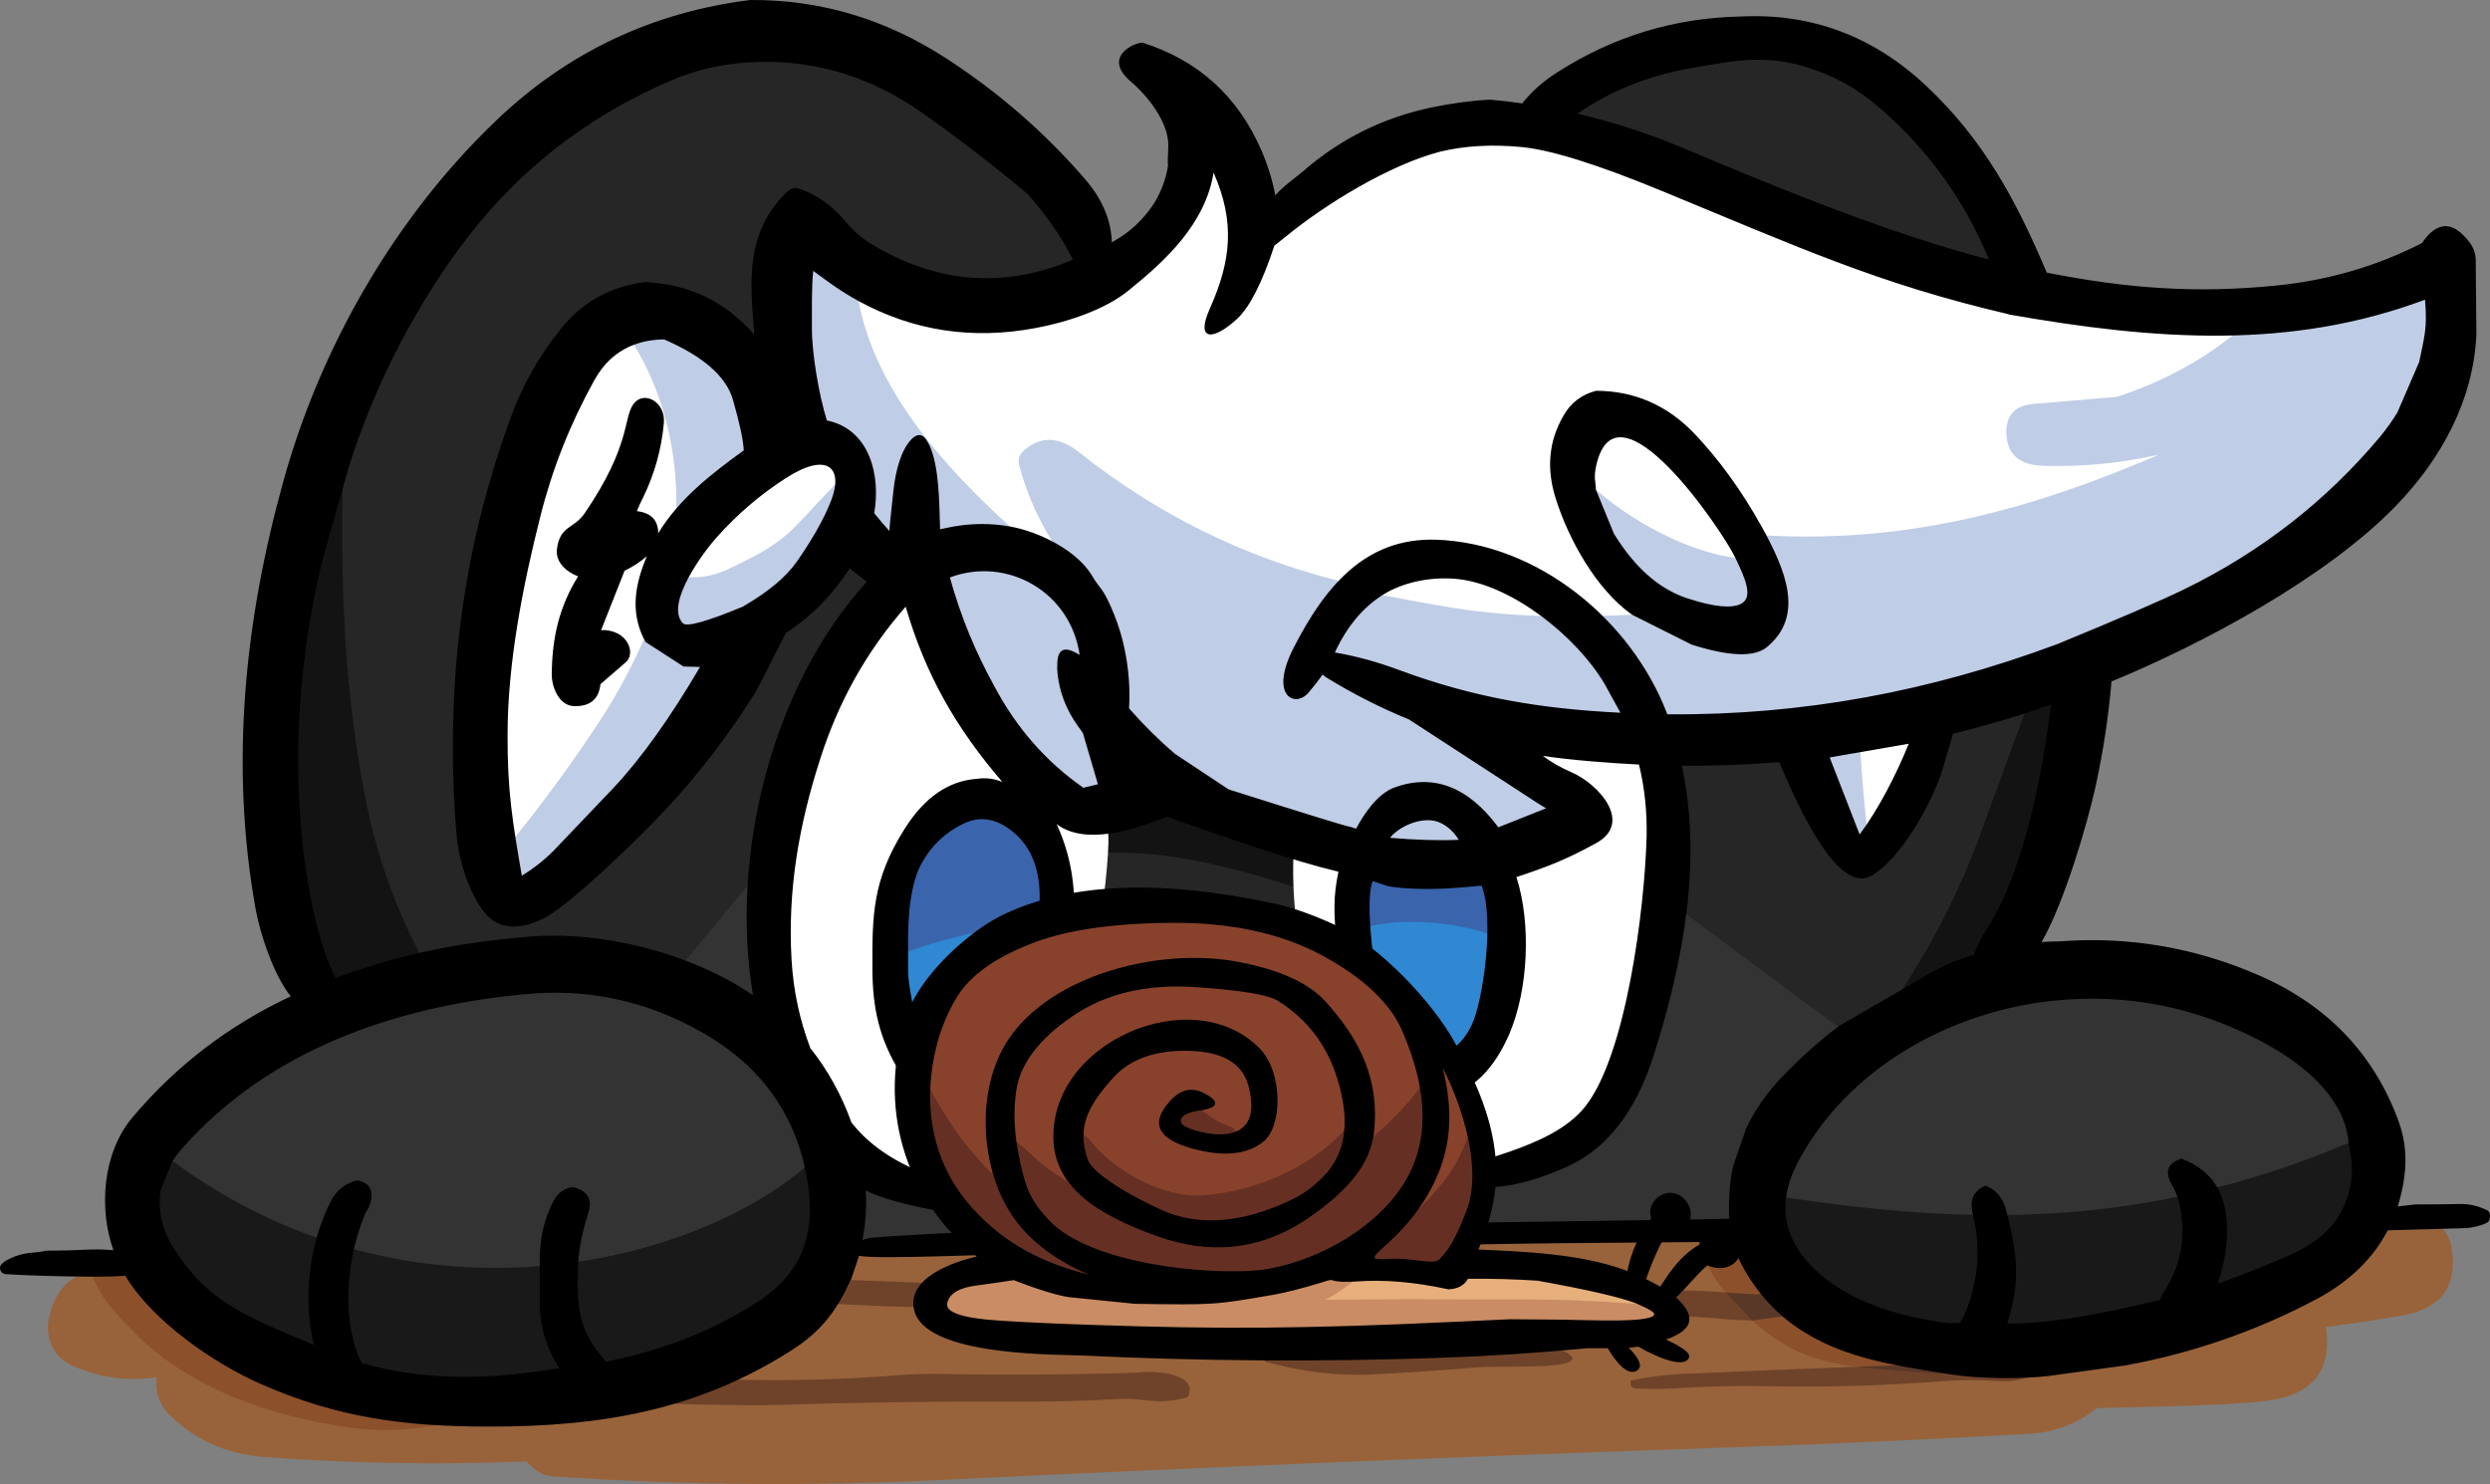 <?xml version="1.0" encoding="UTF-8"?>
<!-- COPYRIGHT RobotoSkunk 2022 -->

<svg xmlns="http://www.w3.org/2000/svg" shape-rendering="geometricPrecision" viewBox="0 0 444.51 264.93">
	<rect x="0" y="0" width="444.51" height="264.93" fill="#808080" stroke="none"/>
	<g id="Skunk">
		<path fill="#98633B" d="M404.84 250.06c8.03,-1.06 11.5,-5.45 10.41,-13.15 4.49,-0.59 8.98,-1.27 13.47,-2.04 7.02,-1.19 10.01,-5.17 8.97,-11.92 -0.21,-1.46 -0.77,-2.68 -1.67,-3.66 -3.27,0.05 -10.39,-2.58 -13.63,-2.4 -31.61,38.14 -108.57,22.82 -108.85,2.92 -23.41,0.26 -96.69,-0.71 -163.72,3.35 -20.06,33.94 -99.54,37.17 -126.58,2.13 -0.99,0 -8.67,2.61 -9.65,2.61 -2.49,1.4 -4.12,3.89 -4.86,7.45 -0.73,3.37 0.74,6.9 4.11,8.41 4.86,2.21 9.9,2.91 15.1,2.11 -0.23,2.59 0.46,4.94 2.36,6.78 4.57,4.47 10.19,6.95 16.86,7.46 15.6,1.16 31.2,1.43 46.8,0.79 1.37,1.38 2.61,2.53 4.7,2.67 22.67,1.54 45.43,1.77 68.28,0.68 47.36,-2.28 94.73,-4.24 142.11,-5.86 17.81,-0.61 35.59,-1.42 53.34,-2.43 7.46,-0.43 11.77,-4.53 11.92,-4.58 0.2,-0.04 23.13,-0.33 30.53,-1.32z"/>
		<path fill="#6F432A" d="M136.25 250.86c0.72,0 1.44,-0.02 2.15,-0.04 14.09,-0.45 28.17,-0.65 42.26,-0.6 6.48,0.05 12.98,-0.11 19.49,-0.48 4.04,-0.21 6.44,1.26 11.88,-0.32 2.16,-4.33 -6.13,-4.75 -8.73,-4.42l0 0.04c-11.69,0.37 -23.39,0.45 -35.08,0.24 -2.87,-0.06 -5.77,0.04 -8.69,0.28 -9.22,0.71 -18.47,0.97 -27.74,0.75 -7.27,-0.69 -11.02,0.74 -11.25,4.31 5.21,0.16 10.45,0.24 15.71,0.24zm13.57 -22.41l-2.23 4.26c15.29,0.76 29.49,1.43 44.99,-0.47 0.58,-0.88 0.18,-1.61 -0.24,-1.63 -5.42,-0.61 -10.87,-1.01 -16.35,-1.2l-26.17 -0.96zm134.44 2.4c-4.2,0.31 -8.41,0.33 -12.64,0.04 -6.06,-0.43 -12.13,-0.64 -18.21,-0.64 -3.38,0.53 -6.82,0.99 -10.33,1.39l-19.85 1.92c-3.37,0.39 -6.75,0.44 -10.12,0.12 -1.58,0.08 -1.9,2.48 0.23,2.63 7.79,0.54 18.15,0.1 26.03,-1.04 20.72,-2.99 27.87,0.71 45.21,-0.2 8.16,-0.45 16.29,-0.28 24.39,0.52l3.83 0.16c0.44,-2.15 -0.84,-3.89 -4.74,-5.02 -0.24,0 -0.47,-0.02 -0.68,-0.04 -5.98,-0.58 -17.15,-0.3 -23.12,0.16zm72.47 15.7c1.75,0.13 3.36,-0.05 4.82,-0.56 3.97,-1.83 -14.5,-2.61 -30.05,-1.99 -10.71,0.4 -21.12,0.82 -31.22,1.28 -3.24,0.16 -6.31,0.55 -9.2,1.19 0,0.72 -0.13,1.31 1.03,1.4 2.45,0.13 4.89,0.12 7.34,-0.04 5.42,-0.35 10.85,-0.47 16.3,-0.36 10.31,0.21 20.58,-0.08 30.82,-0.88 3.37,-0.26 6.76,-0.28 10.16,-0.04zm-92.56 -2.47c3.15,-0.26 15.01,0.3 16.26,-1.16l0.4 -0.43c-0.85,-0.86 -0.54,-0.92 -2.91,-1.72 -3.46,-1.16 -10.8,-0.27 -14.43,0.2 -10.28,1.36 -20.59,1.73 -30.93,1.12l-0.84 -0.24c0,0 -4.95,0.25 -5.62,0.6l-0.4 0.59c6.36,1.79 12.73,2.66 19.49,2.32 6.36,-0.32 12.68,-0.75 18.98,-1.28z"/>
		<path fill="#8C512B" d="M16.54 227.9c1.76,4.36 4.28,6.74 7.46,10 9.88,10.13 24.87,15.12 38.62,16.98 4.73,0.64 9.42,0.55 14.08,-0.28 0.37,-0.08 0.75,-0.14 1.15,-0.2 -19.76,-8.36 -31.72,-11.5 -52.95,-29.2 -1.9,0 -6.58,0.55 -8.36,2.7zm294.18 -8.67c-4.68,-1.09 -6.8,0.14 -7.56,2.61 0.96,3.18 2.62,6.23 4.9,8.89 5.02,3.14 7.46,2.9 8.94,1.38 -2.55,-3.09 -5.35,-9.67 -6.28,-12.88zm17.67 24.29c1.03,0.19 2.07,0.35 3.11,0.48l7.09 -0.24c-1.17,-6.25 -15.6,-7.17 -20.02,-11.22l-5.77 3.21c4.55,4.11 9.43,6.76 15.59,7.77z"/>
		<path fill="#5A3828" d="M313.72 231.09c-1.73,-0.11 -3.62,-0.23 -5.66,-0.36l4.74 5.02 5.42 -0.76c4.35,-4.86 0.97,-5.33 -4.5,-3.9zm24.91 12.71l-0.04 -0.04 -7.09 0.24c6.75,0.72 12.12,1.14 16.1,1.28 1.49,-3.83 0.9,-6.11 -8.97,-1.48z"/>
		<path fill="#333333" d="M296.58 158.23c-65.45,3.51 -101.37,-14.92 -145.67,49.9 0.73,4.71 0.03,7.7 -2.27,15.13 32.47,-2.87 136.71,-2.83 164.9,-3.45 -0.95,-15.13 7.24,-27.89 18.91,-36.68 -9.87,-12.23 -33.18,-21.63 -35.87,-24.9zm-146.92 51.14c-15.51,-59.64 -101.85,-37.59 -124.25,-3.61 35.5,37.57 91.85,40.35 124.25,3.61zm-15.51 -58.42l-18.52 20.6 24.32 14.45 -5.8 -35.05zm288.12 52.44c-23.68,-60.69 -107.64,-18.95 -107.11,11.71 0.59,34.44 123.14,29.37 107.11,-11.71z"/>
		<path fill="#262626" d="M235.98 153.38c-4.48,-11.38 -31.58,-28.39 -43.23,-6.23 -0.23,3.03 -2.33,51.01 -1.17,54 3.53,9.13 36.11,3.11 43.61,0.88 8.1,-2.53 1.08,-40.25 0.79,-48.65zm137.27 -34.73c-32.46,9.2 -49.5,13.19 -77.98,14.46 1.7,7.9 1.86,18.65 1.19,26.66 0.12,0.15 30.11,22.48 31.65,23.52 39.46,-15.23 30.1,2.32 45.14,-64.64zm-316.16 -31.87c-13.31,36.89 2.57,72.69 11.42,89.71 20.26,-6.68 33.26,-4.59 53.83,-5 4.9,-5.81 7.26,-8.75 11.12,-13.39 11.08,-27.59 14.73,-42.42 26.59,-55.37 -14,-13.05 -29.59,-37.16 -18.21,-61.15 26.8,17.39 35.68,14.72 53.5,8.58 -14.54,-44.32 -99.13,-87.23 -138.25,36.62zm218.63 -66.49c25.31,11.83 58.89,30.77 83.78,30.48 -7.9,-40.78 -48.99,-58.95 -83.78,-30.48z"/>
		<path fill="#131313" d="M197.8 152.2c0.77,0.02 1.55,0.04 2.35,0.04 8.05,-0.03 18.24,1.98 30.57,6.02 17.45,-17.34 -44.44,-21.62 -32.92,-6.06zm163.59 -24.8l-7.13 19.5c-3.7,10.57 -8.59,20.48 -14.67,29.73 26.03,11.37 29.41,-42.49 30.89,-55.21 -3.01,-2.4 -5.78,0.19 -9.09,5.98zm-300.2 -40.62c-18.28,0.9 -16.21,65.73 -4.19,90.7 5.01,-1.83 14.81,-1.38 17.86,-7.35 -4.52,-8.68 -7.73,-17.92 -9.65,-27.7 -3.66,-18.96 -4.39,-36.47 -4.02,-55.65z"/>
		<path fill="#191919" d="M30.81 207.25c-20.39,9.62 1.7,45.77 54.92,43.16 68.99,-3.38 68.81,-33.46 57.95,-41.99 -20.91,17.78 -71.03,29.83 -112.87,-1.17zm388.72 -3.33c-36.94,15.66 -68.13,14.69 -100.67,9.87 -14.1,21.44 26.84,31.17 52.22,27.22 31.8,-4.96 62.79,-20.19 48.45,-37.09z"/>
		<path fill="white" d="M295.27 133.11c-4.15,-2.99 -24.86,-6.56 -31.69,-2.12 40.74,24.17 -10.06,22.4 -32.7,22.36 -0.38,15.62 3.72,29.87 13.28,42.46 4.14,5.47 9.09,10.07 14.83,13.79 42.19,-4.36 38.49,-40.25 36.28,-76.49zm-132.32 -31c-32.36,31.66 -40.71,107.87 13.44,113.35 9.75,-6 18.33,-38.17 19.93,-49.59 0.42,-2.94 1.81,-13.58 1.52,-17.02 -17.54,-13.87 -25.09,-25.22 -34.89,-46.74zm-74.06 53c38,-18.51 61.73,-54.12 62.09,-73.09 -18.02,-3.76 -16.8,-31.23 -39.5,-25.54 -24.04,16.92 -30.54,69.6 -22.59,98.63zm230.21 -22.18l13.68 20.1 14.39 -26.67 -28.07 6.57zm-104.42 -111.97c-7.5,40.16 -44.14,38.25 -71.62,21.84 -1.86,121.25 292.11,91.1 257.21,13.14 -45.24,1.06 -85.89,-23.77 -135.02,-33.78 -40.07,4.67 -34.64,35.91 -50.57,-1.2z"/>
		<path fill="#3188D2" d="M189.32 160.11c-7.31,0.32 -22.57,2.63 -30.86,5.52 0,6.76 -1.09,25.91 14.41,28.47 14.3,2.37 15.56,-25.95 16.45,-33.99zm78.63 3.02c-6.11,-1.99 -20.58,-2.22 -26.87,-0.73 0.5,7.17 1.32,31.2 15.42,29.95 11.84,-1.04 11.17,-22.36 11.45,-29.22z"/>
		<path fill="#3A65AD" d="M171.54 143.54c-9.45,0.82 -15.04,16.48 -9.42,26.32 8.29,-2.9 16.09,-4.51 23.4,-4.83 4.79,-6.49 3.66,-23.03 -13.98,-21.49zm95.62 9.91l-24.52 1.46c-1.68,3.74 -1.58,8.22 1.96,10.44 6.12,-1.44 14.66,-0.75 20.88,1.28 4.22,-4.07 3.46,-8.32 1.68,-13.18z"/>
		<path fill="#C0CDE6" d="M129.55 101.81c-2.28,0.96 -4.47,1.37 -6.57,1.24 -24.06,19.81 34.78,10.12 26.11,-16.56 -8.55,8.75 -7.91,9.91 -19.54,15.32zm-14.59 12.28c-2.12,4.89 -4.65,9.59 -7.57,14.11 -4.78,7.33 -9.93,14.42 -15.43,21.25 -4.32,4.33 -4.23,7.81 1.2,10.27 20.11,-8.12 30.67,-28.53 36.74,-42.9 -7.43,-1.5 -9.42,-2.1 -14.94,-2.73zm20.92 -32.56c0.85,-16.98 -12.98,-36.49 -22.71,-19.98 5.3,8.59 7.78,19.19 7.57,29.22 7.81,1.77 13.48,-3.01 15.14,-9.24zm196.25 52.81c-20.46,-14.79 -0.58,28.18 1.08,12.87 -0.45,-4.27 -0.81,-8.57 -1.08,-12.87zm-15.26 -38.67c-0.53,-0.02 -1.05,-0.05 -1.56,-0.08 -6.29,-4.35 -6.69,-3.49 -5.54,3.95 -6.24,-0.57 -16.72,-5.01 -24.87,-12.12 -7.18,7.74 9.36,15.35 6.45,22.32 -22.36,1.04 -30.61,-0.89 -44.56,-3.5 -38.19,15.35 26.35,21.91 48.94,24.49 66.69,-1.25 144.84,-30.2 140.49,-80.55 -10.41,1.22 -24.28,0.03 -37.67,9.7 -5.88,4.73 -12.75,8.38 -20.61,10.96 -5,0.42 -9.97,0.85 -14.91,1.27 -3.27,0.27 -4.89,1.96 -4.86,5.07 0.05,3.85 2.24,5.84 6.57,5.98 6.99,0.21 13.89,-0.46 20.69,-2 -22.47,9.65 -43.82,15.55 -68.56,14.51zm-77.93 8.01c-17.07,-4.3 -32.51,-11.95 -46.32,-22.96 -3.59,-2.84 -6.89,-2.92 -9.89,-0.24 -0.77,0.7 -1.04,1.53 -0.8,2.52 1.25,4.78 3.22,9.32 5.9,13.63 3.53,7.81 1.79,8.08 -7.7,-2.78 -10.64,-9.7 -23.8,-23.66 -26.86,-40.11 -4.04,-16.03 -13.74,-11.21 -14.57,-6.84 3.81,43.84 71.32,137.12 59.52,81.55 16.88,25.02 60.8,32.94 84.42,17.14 -42.81,-33.73 -51.47,-20.8 -43.7,-41.91z"/>
		<path fill="black" d="M343.97 15.43c-9.48,-8.96 -20.58,-13.12 -33.28,-12.48 -11.77,0.24 -22.63,3.54 -32.57,9.89 -2.52,1.57 -4.65,3.44 -6.38,5.62 -1.96,-0.29 -3.92,-0.52 -5.86,-0.68 -3.4,0.21 -6.84,0.68 -10.32,1.4 -8.59,1.8 -16.19,5.56 -22.8,11.28 -1.71,1.46 -3.83,2.9 -5.1,4.42 -0.48,-2.63 -1.31,-5.31 -2.48,-8.05 -4.2,-9.65 -11.26,-16.05 -21.2,-19.21 -1.38,-0.08 -7.31,2.49 -2.12,6.93 3.05,2.6 6.93,7.43 6.7,11.76 -0.11,2.02 -0.12,3.1 -0.04,3.23 -0.4,2.55 -1.29,4.89 -2.67,7.02 -1.81,2.68 -4.09,4.82 -6.86,6.41 -0.18,0.08 -0.36,0.19 -0.51,0.32 -0.11,-3.96 -1.69,-7.72 -4.75,-11.28 -7.23,-8.37 -15.54,-15.6 -24.95,-21.68 -10.79,-6.97 -22.4,-10.41 -34.84,-10.33 -17.46,2.18 -32.53,9.3 -45.21,21.37 -18.05,17.17 -31.42,40.35 -38.1,64.38 -6.96,25.01 -9.61,50.61 -5.03,76.37 0.83,4.65 3.24,11.92 6.3,15.75 -11,5.15 -20.4,12.33 -28.18,21.52 -5.51,6.46 -6.08,16.54 -3.47,23.8 -1.75,-0.16 -3.48,-0.18 -5.18,-0.08 -2.23,0.11 -4.47,0.16 -6.7,0.16 -0.93,0.19 -1.93,0.32 -2.99,0.4 -2.21,0.16 -5.38,1.56 -5.38,2.59 0,0.64 0.33,1.14 1.04,1.2 2.99,0.23 16.49,0.68 20.8,0.32 0.19,-0.03 0.36,-0.04 0.52,-0.04 4.82,8.11 15.88,15.64 23.92,19.21 14.18,6.31 26.42,7.73 41.22,7.73 19.77,0 37.04,-2.9 53.81,-13.63 5.45,-3.48 8.12,-7.21 10.57,-12.6l0.04 0 1.43 -4.26c3.59,0.71 25.27,-0.4 31.85,-0.36 2.42,0 18.05,-0.33 46.88,-1 48.97,-1.12 43.5,-0.82 77.17,-1.15 1.46,5.04 5.48,10.67 9.97,14.15 8.41,6.52 18.42,7.82 28.74,9.49 5.22,0.84 12.93,0.91 17.86,0.31l13.59 -1.87c12.04,-2.2 23.44,-6.16 34.2,-11.88 5.8,-3.11 10.01,-7.19 12.64,-12.24l13.79 -0.39c1.26,-0.01 4.03,-0.71 4.27,-1.28 0,-0.08 0.04,-0.15 0.12,-0.2 0.05,-0.44 0.24,-1.12 -0.28,-1.63 -1.54,-0.8 -3.15,-1.2 -4.82,-1.2 -2.74,0.05 -5.49,0.08 -8.26,0.08 -0.98,0.13 -1.99,0.25 -3.03,0.36 1.55,-5.07 2.02,-10.07 0.16,-15.19 -4.38,-11.98 -12.63,-20.65 -24.75,-25.99 -11.51,-5.05 -23.47,-7.09 -35.88,-6.14 -1.03,0 -2.07,0.04 -3.11,0.12 3.86,-6.67 8.03,-20.45 9.69,-28.02 1.33,-6.11 2.26,-12.28 2.79,-18.5 16.18,-6.66 38.21,-18.42 50.71,-31.29 8.11,-8.36 13.89,-18.83 14.43,-30.65l-0.12 -13.52c-0.08,-1.09 -0.44,-2.06 -1.08,-2.91 -2.98,-3.93 -5.82,-3.89 -8.53,0.12 -8.05,4.09 -16.64,6.61 -25.75,7.54 -14.63,1.49 -26.97,0.53 -41.22,-2.28 -5.35,-12.69 -11.18,-23.62 -21.41,-33.24zm-41.41 -3.39c6.89,-1.22 12.49,-2.26 19.45,-0.2 5.1,1.49 9.65,3.99 13.63,7.5 8.64,7.49 15.11,16.49 19.42,26.98 -17.22,-4.4 -37.82,-12.8 -54.18,-19.73 -6.35,-2.68 -12.78,-4.78 -19.29,-6.3 6.11,-4.2 13.1,-6.95 20.97,-8.25zm-6.1 21.96c24.5,10.08 38.71,16.64 62.1,22.09l0 0.04c26.47,4.66 50.42,6.32 74.35,-2.63 0.45,5.18 -0.14,6.67 -1.04,11.12l-3.91 9.05c-0.93,1.51 -1.98,2.97 -3.14,4.38 -9.57,11.4 -21.17,20.44 -34.81,27.11 -4.14,2.02 -11.79,5.33 -22.96,9.92l-0.04 -0.03 0 0.03c-22.5,8.36 -45.21,12.64 -69.36,12.44 -6.37,-16.79 -23.09,-30.54 -41.25,-31.17 -12.99,-0.45 -20.13,8.93 -25.44,19.25 -4.47,8.69 0.23,10.84 2.63,8.06 0.93,-1.09 1.77,-2.17 2.52,-3.23 0.34,0.29 0.57,0.46 0.67,0.52 4.76,2.92 9.68,5.42 14.75,7.49l21.33 13.87c1.01,0.69 2.06,1.36 3.15,1.99l-8.53 3.39c-5.42,-7.3 -11.66,-9.66 -18.7,-7.05 -2.96,1.22 -5.18,4.5 -6.69,7.29l-1.04 -0.32c-0.43,0 -7.67,-2.23 -21.73,-6.69l-9.56 -6.34c-2.93,-2.5 -5.66,-5.21 -8.21,-8.13 -0.01,-0.03 0.82,-8.31 -2.72,-16.91 -1.99,-4.85 -2.34,-4.14 -3.86,-6.73 -2.68,-4.55 -9.51,-7.9 -14.63,-8.81 -6.92,-1.24 -11.97,0.48 -12.52,0.48 -0.15,-4.57 -0.11,-11.22 -1.95,-15.11 -0.13,0 -1.11,-3.15 -3.23,-0.88 -1.76,1.89 -2.75,5.42 -3.15,9.13 -0.48,4.36 -0.72,6.75 -0.72,7.18 -0.93,-1.04 -1.83,-2.1 -2.71,-3.19 1.18,-6.59 -0.72,-14.97 -8.45,-16.55 -1.4,-4.47 -2.69,-11.98 -2.67,-16.5 0.01,-2.65 -0.08,-7.49 0.24,-10.2 2.87,2.09 4.72,3.53 8.09,5.38 9.78,5.34 20.32,6.95 31.61,4.82 5.48,-1.03 12.31,-3.19 16.63,-6.74 6.72,-5.41 13.65,-11.91 15.14,-21 3.87,8.81 3.14,15.73 -0.67,24.27 -2.67,5.98 0.72,5.66 4.86,1.84 2.26,-2.1 4.48,-6.46 6.66,-13.08 0.66,-0.5 1.36,-1.06 2.11,-1.67 6.96,-5.7 18.4,-12.75 27.5,-15.11 4.31,-1.04 9.08,-1.32 14.31,-0.84 5.21,0.45 13.56,3.04 25.04,7.77zm-49.67 72.24c3.9,-2.5 9.31,-3.38 13.75,-2.83 9.53,1.17 20.91,10.23 25.91,18.69l2.83 5.14c-14.03,-0.69 -26.06,-2.64 -39.46,-7.61 -3.93,-1.46 -7.77,-2.51 -11.52,-3.15 2.12,-4.57 4.95,-7.99 8.49,-10.24zm172.44 97.14c-0.02,0.03 -0.02,0.05 0,0.08 0,1.98 1.87,5.71 -0.83,11.96 -1.6,3.64 -4.85,6.54 -9.77,8.69 -4.94,2.15 -9.18,3.83 -12.72,5.02 1.7,-4.71 2.66,-12.28 0,-17.02 -1.32,-2.36 -3.48,-4.12 -6.45,-5.26 -2.55,0.77 -3.11,2.36 -1.68,4.78 1.22,2.02 1.59,4.36 1.76,6.66 0.59,8.09 -3.69,12.49 -3.95,13.79 -9.25,2.17 -18.37,4.16 -27.27,4.23 2.56,-7.92 1.69,-13.08 -0.27,-20.57 -0.59,-2.02 -1.79,-3.38 -3.59,-4.07 -2.16,0.88 -2.91,2.58 -2.27,5.1 1.47,6.01 0.99,11.87 -1.36,17.62 -0.27,0.64 -0.6,1.24 -1,1.8 -1.14,0 -1.68,0.01 -1.63,0.04 -7.74,-0.9 -16.56,-3.24 -22.72,-8.29 -7.35,-6.04 -8.48,-13.02 -4.47,-20.57 8.86,-16.7 27.23,-26.87 45.73,-28.74 12.94,-1.31 25.24,1.11 36.91,7.25 15.7,8.3 15.29,17.21 15.58,17.5zm-92.6 -68.16l14.11 -2.44c-2.2,5.49 -5.44,11.75 -8.76,16.19l-5.35 -13.75zm-69.48 11.68c1.33,0.63 2.42,1.64 3.27,3.03 -3.53,0.15 -7.63,0.03 -12.28,-0.36 1.82,-2.27 6.19,-4.03 9.01,-2.67zm1.04 11.72c2.39,-0.14 4.49,-0.31 6.3,-0.52 2.37,6.09 0.21,20.78 -1.76,24.87 -1.51,3.16 -3.73,5.02 -6.65,5.58 -5.19,0.98 -8.68,-3.88 -10.49,-14.59 -0.47,-3.06 -1.86,-13.14 -0.56,-16.66l2.8 0.92c2.76,0.45 6.21,0.58 10.36,0.4zm-195.89 -75.35c4.33,-13.69 10.77,-26.53 19.14,-38.18 9.83,-13.69 22.53,-23.89 38.11,-30.62 4.36,-1.88 8.94,-2.99 13.75,-3.31 11.32,-0.77 21.78,2.24 31.37,9.01 6.43,4.55 12.66,9.34 18.7,14.39 3.21,3.59 6,7.47 8.17,11.8 -0.24,0.08 -0.47,0.18 -0.68,0.28 -11.96,4.84 -23.61,3.88 -34.96,-2.87 -1.91,-1.11 -3.56,-2.52 -4.94,-4.22 -2.5,-2.98 -5.42,-4.99 -8.77,-6.02 -0.69,0.02 -1.3,0.3 -1.83,0.83 -7.35,7.35 -6.47,15.78 -5.7,25.4 -5.11,-5.9 -11.6,-9.04 -19.5,-9.41 -6.19,0.8 -11.17,3.55 -14.95,8.25 -3.93,4.84 -6.94,10.15 -9.04,15.94 -8.83,24.2 -11.65,47.97 -9.77,73.35 0.4,5.4 1.85,10.06 4.34,13.99 2.48,3.91 6.3,4.57 11.48,2 4.9,-2.7 16.12,-13.53 21.49,-19.22 6.11,-6.56 11.52,-13.63 16.22,-21.2 0.43,-0.75 2.21,-4.23 5.35,-10.45 4.51,-2.92 8.31,-6.76 11.4,-11.52l3.07 2.35c-17.01,18.64 -24.49,49.02 -20.33,73.83 -11.11,-7.59 -27.09,-11.58 -40.19,-10.44 -12.79,1.1 -22.58,3.08 -34.36,7.37 -5.65,-11.76 -7.04,-31.31 -6.57,-43.93 0.38,-10.48 1.88,-21.28 4.46,-31.41l4.54 -15.99zm28.31 47.92c0,-12.82 2.72,-26.61 5.86,-39.03 2.12,-8.45 5.33,-16.53 9.6,-24.23 1.71,-3.11 4.07,-5.24 7.1,-6.38 1.59,-0.61 3.39,-0.93 5.38,-0.96 6.96,3.01 11.06,6.58 12.28,10.73 1.19,4.14 1.85,7.17 1.95,9.09 -5.69,4.08 -11.58,8.68 -15.27,14.78 -0.02,-2.34 -1.3,-3.65 -3.82,-3.94 0.34,-0.85 0.74,-1.72 1.19,-2.59 2,-4.15 3.21,-8.52 3.63,-13.12 0.36,-3.78 -3.54,-5.89 -5.38,-3.47 -1.93,2.54 -0.4,7.32 -8.77,19.58 -1.91,2.79 -4.42,2.14 -4.94,6.41 -0.29,2.38 1.86,4.13 3.78,4.83 -3.4,5.48 -4.65,11.04 -4.7,17.5 -0.02,2.23 1.27,5.52 3.87,5.66 2.92,0.13 4.53,-1.17 4.82,-3.91l4.39 -3.79c2.09,-1.57 0.54,-6.03 -4.27,-5.86l4.19 -10.6c1.4,-0.66 2.73,-1.53 3.98,-2.59 -2.1,4.92 -2.99,9.84 -0.52,14.79l0 -0.04c0.11,0.18 0.2,0.37 0.28,0.56l6.78 4.38 2.95 0.08c-5.34,9.09 -10.47,16.27 -15.39,21.53 -3.59,3.77 -7.17,7.53 -10.76,11.28 -1.73,1.73 -3.62,3.21 -5.66,4.46 -1.63,-9.39 -2.6,-15.13 -2.55,-25.15zm57.76 -41.82c-1.28,3.33 -3.59,7.29 -6.18,10.97 -1.89,2.68 -5.02,5.3 -9.41,7.85l0 0.04c-6.59,2.74 -10.22,3.75 -10.88,3.03 -3.3,-3.49 3.91,-12.98 6.02,-15.31 3.67,-4.12 7.77,-7.64 12.32,-10.56 7.36,-4.78 10.43,-2 8.13,3.98zm21.2 13.72c10.16,-3.82 21.53,2.51 23.17,13.83 -2.14,-1.32 -4.14,-1.81 -3.99,2.19l-0.04 0c0.28,7.02 4.42,11.23 4.62,11.8l2.67 9.09 -2.59 0.64c-6.64,-4.63 -11.93,-10.65 -15.86,-18.06 -3.43,-6.17 -6.09,-12.66 -7.98,-19.49zm-5.06 51.06c1.76,-3.19 4.24,-5.55 7.46,-7.09 3.19,-1.57 6.36,-0.9 9.52,2.03 3.14,2.92 4.48,7.36 4.03,13.31l0 2.63c-1.49,13.45 -3.61,21.38 -6.38,23.8 -2.79,2.39 -5.91,2.98 -9.37,1.75 -3.48,-1.24 -5.64,-4.3 -6.49,-9.16 -1.47,-8.31 -1.1,-6.41 -1.16,-11.56 -0.16,-7.28 0.64,-12.52 2.39,-15.71zm-38.9 30.3c10.13,5.81 16.3,14.36 18.37,25.43 1.77,9.42 -0.1,17.04 -9.01,22.72 -7.91,5.05 -16.86,8.54 -26.82,10.48 -5.17,-5.92 -5.22,-10.05 -4.91,-17.73 0.11,-2.72 0.91,-6.18 1.76,-8.73 0.82,-2.5 -0.09,-4.07 -2.75,-4.71 -1.57,0.24 -2.73,1.09 -3.47,2.55 -3.15,6.2 -2.3,10.83 -2.43,17.26 -0.11,4.68 1.07,8.87 3.55,12.56 -0.48,0.05 -0.95,0.11 -1.4,0.16 -12.84,2.13 -24.14,1.75 -33.92,-1.12 -0.35,-0.61 -0.63,-1.23 -0.84,-1.87 -2.01,-5.89 -1.94,-12.1 -0.64,-18.1 0.51,-2.34 1.22,-4.61 2.15,-6.81 0.56,-0.78 0.91,-1.64 1.04,-2.6 0.21,-1.83 -0.64,-2.91 -2.55,-3.22 -2.18,0.53 -3.79,1.86 -4.82,3.98 -3.82,7.73 -4.83,17.02 -2.91,25.39 -12.68,-5.28 -18.37,-7.73 -24.08,-15.86 -2.73,-3.87 -3.92,-7.45 -3.23,-11.88l2.11 -5.1c0.55,-0.82 1.18,-1.65 1.92,-2.47 15.37,-17.28 37.64,-25.02 60.35,-27.23 11.53,-1.25 22.38,1.05 32.53,6.9zm235.78 -57.05l4.75 -1.63c-1.36,11.61 -4.78,29.49 -11.2,39.66 -1.07,1.65 -1.93,3.34 -2.6,5.06 -5.72,1.69 -7.47,3.09 -12.75,6.14l-11.24 6.5c-3.46,2.6 -6.71,5.49 -9.77,8.65 -2.95,3 -5.23,6.22 -6.86,9.65l-2.31 6.73c-0.61,2.2 -0.88,6.83 -0.71,9.41l-5.43 0.12 -119.9 1.72c-16.11,0.79 -25.22,1.3 -27.35,1.51 -0.74,0.05 -1.42,0.2 -2.03,0.44 0.53,-3.16 0.75,-5.58 0.56,-8.85 2.49,1.3 6.81,2.52 12.95,3.67 6.03,1.11 8.99,0.89 8.89,-0.92 -0.12,-2.22 -3.77,-3.33 -7.85,-4.54 -7.47,-2.32 -12.98,-5.76 -16.54,-10.33 -1.78,-4.94 -4.23,-9.37 -7.34,-13.27 -1.91,-5.03 -3.03,-10.27 -3.35,-15.75 -0.73,-12.61 1.34,-24.22 5.18,-36.11 3.28,-10.16 8.23,-19 15.19,-26.95 3.54,12.12 8.94,21.6 17.26,31.29 -1.46,-0.61 -2.97,-0.8 -4.54,-0.56 -5.1,0.35 -9.42,3.35 -12.96,9.01 -5.71,9.09 -5.74,15.35 -5.7,24.96 0.03,6.78 1.16,12.43 4.99,18.53 2.52,4.01 7.13,6.05 13.83,6.1 6.67,0.05 11.21,-4.57 13.63,-13.87 3.66,-14.14 5.62,-25.43 0.44,-36.64 5.06,3.78 13.43,1.17 20.01,-1.43l-0.24 0.12c10.85,3.82 22.07,7.78 30.54,9.8 -0.9,4.18 -0.9,7.5 -0.28,12.68 1.91,14.41 5.22,22.9 9.92,25.47 9.76,5.34 16.93,-0.08 20.85,-9.16 3.4,-7.89 3.95,-19.72 1.28,-28.03 5.66,-1.89 8.71,-3.04 14.23,-6.06 6.65,-3.64 0.48,-10.57 -4.51,-12.71 -1.8,-0.77 -3.48,-1.73 -5.02,-2.87 5.09,0.77 12.12,1.3 17.18,1.55 1.01,4.15 1.46,8.45 1.36,12.92 -0.37,13.03 -3.65,38.91 -10.97,48.15 -6.19,7.82 -21.36,9.45 -23.95,12.04 -0.09,0 -2.07,1.31 2.51,2.11 5.21,0.88 11.33,-0.29 18.38,-3.51 7.04,-3.24 12.14,-9.84 15.3,-19.81 5.3,-16.71 8.69,-34.66 5.02,-51.7 5.82,0.05 11.62,-0.16 17.39,-0.64 2.93,6.93 10.12,23.38 16.18,20.41 5.13,-2.51 11.21,-13.14 13.03,-19.29 1.17,-3.99 1.77,-6.05 1.8,-6.18 4.25,-1.06 8.5,-2.26 12.75,-3.59zm-82.27 -53.21c-2.63,4.51 -3.1,9.44 -1.4,14.79 2.29,7.28 7.21,16.22 13.63,20.76l10.65 5.34c6.72,2.13 11.2,2.28 13.43,0.44 6.67,-5.52 3.49,-13.51 -0.95,-21.52 -3.54,-6.35 -7.5,-11.84 -11.88,-16.47 -4.87,-5.15 -10.75,-7.74 -17.66,-7.77 -2.61,0.69 -4.55,2.17 -5.82,4.43zm5.78 13.23c0,-1.35 -0.48,-2.02 0.08,-4.42 3.67,-15.97 22.35,11.48 24.79,16.54 1.85,3.83 3.25,7.09 1.04,8.25 -1.7,0.88 -4.88,0.56 -9.53,-0.96 -4.68,-1.51 -8.78,-4.93 -12.32,-10.24l-0.83 -1.28 -3.23 -7.89z"/>
	</g>
	<g id="Snail">
		<path fill="#E7AF7C" d="M239.19 226.54c-1.57,1.57 -4.58,5.77 -6.55,6.67 6.23,2.76 51.08,4 63.41,-0.03 -7,-7.98 -41.96,-9.83 -56.86,-6.64z"/>
		<path fill="#CA8C64" d="M297.06 233.64c-0.85,-0.85 -6.6,-0.97 -7.54,-1.04 -12.36,-0.96 -25.32,-0.52 -37.91,-0.68l-15.03 0.12c2.34,-1.07 7.01,-4.69 8.51,-6.2 -32.95,7.01 -39.02,6.05 -65.18,0.67 -12.01,-1.27 -22.62,9.47 -3.45,10.73 32.6,2.71 124.59,5.92 120.6,-3.6z"/>
		<path fill="#88422C" d="M263.06 218.27c6.39,-15.56 -5.17,-38.85 -25.89,-50.74 -16.89,-9.69 -72.44,-14.93 -73.83,26.92 11.47,40.04 64.58,33.54 99.72,23.82z"/>
		<path fill="#653023" d="M262.02 202.9c-0.99,3.03 -2.52,5.82 -4.59,8.37 -1.3,1.6 -2.67,3.11 -4.1,4.55 -3.75,0.41 -10.01,2.73 -9.93,10.1 5.44,-0.37 8.87,0.6 15.12,1.93 5.49,-9.6 8.56,-18.89 3.5,-24.95zm-47.4 -4.7c-15.45,-0.4 4.04,9.51 5.98,3.83 -0.35,-0.52 -0.31,-0.68 -1.2,-1 -1.6,-0.58 -3.61,-1.66 -4.78,-2.83zm-16.87 30.97c-4.17,-5.48 -14.55,-11.37 -20.4,-19.57 -0.99,-0.5 -5.07,-5.4 -5.98,-6.66 -1.97,-2.74 -3.73,-5.57 -5.3,-8.49 -7.83,13.23 14.8,38.62 31.68,34.72zm55.74 -35c-3.07,3.99 -5.48,6.23 -8.26,8.69 -0.69,4.81 -4.55,9.66 -11.6,14.55 -8.78,6.06 -18.08,6.63 -27.46,3.15l-5.94 -2.39c-6.78,-3.17 -9.19,-6.94 -9.61,-7.25 -2.44,-1.39 -4.69,-3.06 -6.73,-5.03 -0.78,-0.74 -1.59,-1.42 -2.44,-2.03 -3.22,20.13 24.98,26.37 43.67,24.53 15.72,-1.55 36.42,-15.64 28.37,-34.22zm-13.48 7.58c-6.3,6.86 -16.15,10.98 -25.23,11.64 -6.76,0.49 -15.44,-3.97 -19.85,-9.45 -0.45,-0.56 -0.95,-1.02 -1.48,-1.4 -8.89,16.19 48.72,26.97 46.56,-0.79z"/>
		<path fill="black" d="M238.22 165.07c-4.2,-1.91 -7.93,-3.2 -11.2,-3.86 -20.57,-4.36 -36.78,-3.55 -48.64,2.43 -6.34,3.36 -14.33,11 -16.5,17.58 -5.36,16.22 -0.52,32.6 12.48,43.09 -4.05,0.94 -12.6,3.8 -11.16,9.61 1.9,7.72 22.3,7.87 29.54,8.05 21.41,1.03 42.82,1.18 64.21,0.44 8.83,-0.3 17.62,-0.87 26.39,-1.72 1.22,0 2.45,0 3.67,0 0.83,1.41 3.4,5.45 5.38,3.87 1.4,-1.11 -1.63,-3.92 -1.63,-3.95 1.82,-0.16 1.47,-0.36 2.23,0.08 1.22,0.71 7.5,4.02 8.53,1.68 0.35,-0.72 -1.02,-1.8 -4.11,-3.23 5.31,-1.86 5.02,-4.37 2.16,-7.18 -0.14,-0.13 -0.26,-0.24 -0.36,-0.32 1.67,-1.54 4.07,-4.58 5.62,-5.74 5.05,2.06 7.63,-3.01 4.9,-5.74 -2.51,-2.51 -6.03,-0.51 -6.34,2 -3.39,2.02 -5.01,4.52 -7.01,7.53 -0.77,-0.45 -1.61,-0.89 -2.51,-1.32 0.5,-1.68 2.73,-7.16 3.82,-8.25 3.06,0.56 5.26,-2.65 3.55,-5.34 -2.45,-3.86 -7.63,-0.97 -6.46,2.71 -2.07,2.5 -3.65,6.22 -4.26,9.41 -7.98,-3.05 -18.31,-3.47 -26.59,-3.83 1.13,-3.02 1.76,-4.26 2.51,-7.77 2.26,-10.57 -1.77,-20.07 -6.66,-29.06 -3.85,-7.11 -13.49,-17.49 -21.56,-21.17zm-1.16 44.13c-0.02,0 -0.05,0.01 -0.08,0.04 -2.33,2.59 -4.49,4.24 -8.45,5.86 -7.97,3.35 -15.01,3.65 -21.13,0.92 -5.45,-2.44 -12.36,-6.47 -13.23,-9.05 -1.9,-5.64 -0.14,-9.3 4.46,-14.47 3.06,-3.43 7.61,-5.06 13.64,-4.9 6,0.15 9.54,2.24 10.6,6.25 3.29,12.38 -10.05,8.16 -11.48,7.14 -1.44,-1.03 -0.26,-2.46 3.23,-2.79 2.9,-0.56 3.07,-1.54 0.52,-2.95 -2.69,-1.49 -5.12,-0.61 -7.3,2.63 -2.2,3.24 -0.53,5.63 5.03,7.17 5.55,1.52 9.79,1.09 12.71,-1.27 3.41,-2.84 3.44,-12.39 -0.72,-16.62 -11.9,-12.14 -37.78,-1.14 -36.79,16.66 0.53,9.54 10.66,14.04 18.46,16.86 9.25,3.35 18.49,2.68 27.1,-3.27 7.38,-5.09 11.04,-9.86 11.64,-15.15 1.08,-9.47 -2.47,-16.62 -8.57,-23.39 -3.08,-3.43 -8.42,-5.84 -16.02,-7.22 -13.79,-2.51 -32.97,2.36 -40.66,13.91 -5.99,8.97 -5.08,23.29 0.92,31.81 3.26,4.64 8.28,8 13.51,10.21 -8.25,-2.09 -14.98,-5.44 -20.81,-11.84 -6.41,-7.05 -8.57,-15.94 -7.21,-25.2 0.71,-4.8 2.21,-9.04 4.5,-12.71 2.31,-3.69 6.63,-6.79 12.96,-9.29 6.08,-2.44 14.45,-3.71 25.11,-3.79 10.66,-0.1 19.69,1.85 27.11,5.86 7.38,4.02 12.14,8.53 14.27,13.56 4.12,9.66 5.73,19.91 -0.96,28.86 -5.41,7.22 -15.24,12.38 -24.12,13.67 -9.86,1.06 -30.61,-1.08 -37.95,-8.77 -2.51,-2.64 -3.87,-4.77 -4.78,-8.53 -1.25,-5.14 -1.88,-9.41 -1.16,-14.63 0.67,-4.76 3.98,-9.18 9.93,-13.27 5.93,-4.12 13.31,-5.88 22.16,-5.27 8.11,0.56 12.99,1.37 14.63,2.44 6.41,4.01 10.29,10.11 11.64,18.29 1.36,8.35 -2.71,11.88 -2.71,12.24zm20.49 -18.58c3.52,6.8 7.1,18.13 4.27,25.44 -1.56,4.01 -2.78,6.68 -4.79,8.69 -1.22,1.23 -4.6,-0.3 -9.17,0 -7.03,0.45 2.49,-1.94 8.18,-13.64 3.26,-6.72 3.29,-13.36 1.51,-20.49zm17.26 38.03l-0.4 0 0.4 0.04c8.43,1.52 14.11,2.82 17.06,3.91 0.26,0.11 3.39,1.39 3.43,1.95 0.23,1.73 -12.27,1.07 -16.46,1.04l-9.21 -0.08 -8.53 0.4c-29.05,1.38 -44.11,1.35 -65.3,0.64 -7.41,-0.24 -13.26,-0.51 -17.53,-0.8 -6.49,-0.43 -9.55,-1.46 -9.17,-3.11 0.42,-2.04 2.77,-2.8 4.94,-3.11 2.95,-0.4 5.26,-0.73 6.94,-1 0.01,0.01 7.18,2.88 10.52,3.11l11.12 1.12c14.37,0.21 14.23,0.19 24.84,-1.64 2.07,-0.37 4.87,-1.08 8.41,-2.15 3.33,-1.09 0.19,0.14 6.3,-0.2 4.94,-0.37 10.4,0.1 16.38,1.4 1.67,-0.06 2.84,-0.68 3.51,-1.88 4.17,-0.05 8.42,0.07 12.75,0.36z"/>
	</g>
</svg>
